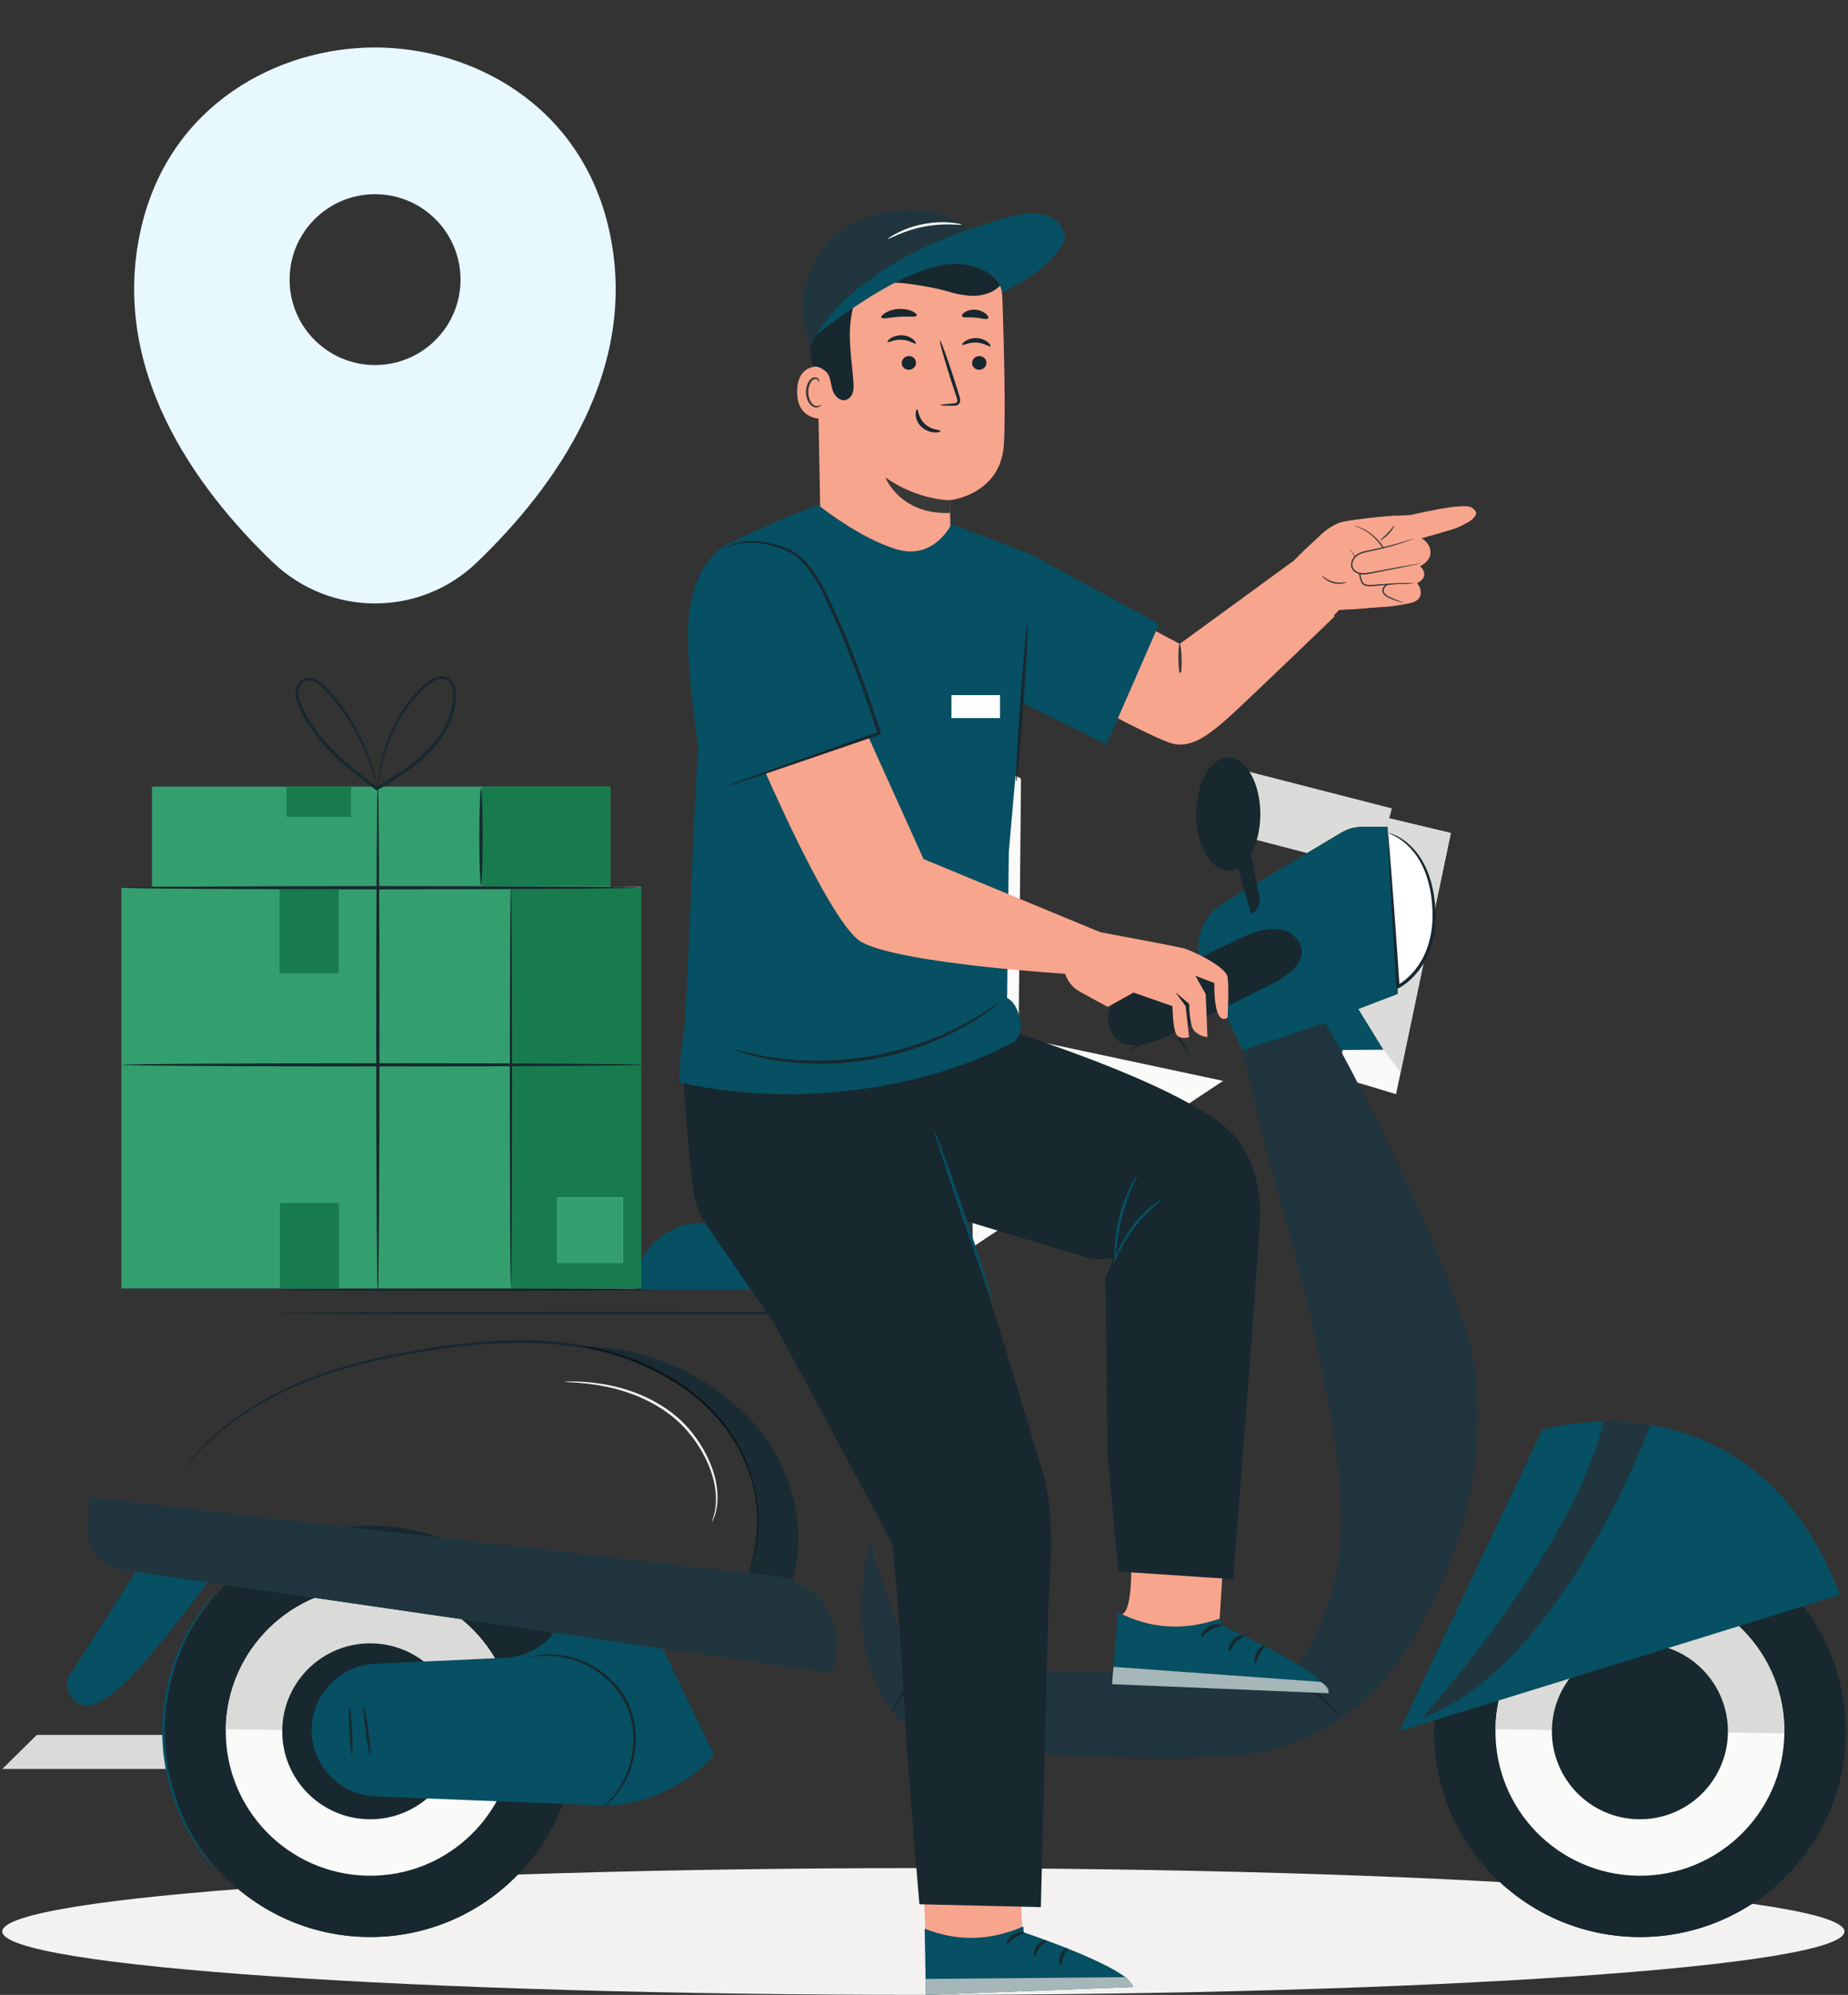 <svg width="139" height="150" viewBox="0 0 139 150" fill="none" xmlns="http://www.w3.org/2000/svg">
<rect x="0" y="0" width="139" height="150" fill="#333333" stroke="none"/>
<path d="M138.732 145.233C138.732 147.866 107.715 150 69.453 150C31.191 150 0.173 147.866 0.173 145.233C0.173 142.6 31.191 140.466 69.453 140.466C107.715 140.466 138.732 142.6 138.732 145.233Z" fill="#F3F2F1"/>
<path d="M25.54 64.239L32.855 64.88L32.81 68.41L26.12 68.194L25.54 64.239Z" fill="#FAFAF9"/>
<path d="M76.796 58.556L76.614 77.994L76.487 91.562L73.168 93.764L72.828 56.136L76.796 58.556Z" fill="#FAFAF9"/>
<path d="M91.996 81.273L76.614 77.994L76.571 82.546L87.159 84.482L91.996 81.273Z" fill="#FAFAF9"/>
<path d="M100.587 80.941L104.492 61.532L109.126 62.638L105.006 82.272L100.587 80.941Z" fill="#FAFAF9"/>
<path d="M54.543 47.92L54.254 47.846L54.329 46.676L54.543 47.92Z" fill="#DBDCD9"/>
<path d="M98.313 64.144L92.399 62.609L91.582 57.422L104.689 60.785C104.576 61.199 104.508 61.461 104.493 61.532C104.492 61.534 104.492 61.536 104.492 61.537L104.364 62.175H102.448C101.905 62.175 101.372 62.322 100.905 62.6L98.313 64.144Z" fill="#DBDCD9"/>
<path d="M105.351 80.63C104.884 80.017 104.448 79.446 104.055 78.932L102.174 75.874L105.147 74.737L104.375 62.175H104.364L104.492 61.537L104.493 61.532L109.126 62.638L109.125 62.639L108.267 66.73L105.351 80.63Z" fill="#DBDCD9"/>
<path d="M46.268 133.013H0.174L2.769 130.451H47.785L46.268 133.013Z" fill="#DADBD8"/>
<path d="M84.983 79.028C84.999 79.05 85.313 78.858 85.809 78.528C86.305 78.2 86.981 77.734 87.722 77.21C87.85 77.119 87.976 77.029 88.097 76.944L87.955 76.912C88.352 77.606 88.711 78.215 88.976 78.647C89.24 79.079 89.412 79.335 89.433 79.323C89.455 79.311 89.323 79.032 89.089 78.583C88.854 78.133 88.516 77.514 88.125 76.816L88.073 76.722L87.984 76.784C87.863 76.87 87.737 76.958 87.608 77.049C86.868 77.573 86.203 78.056 85.728 78.415C85.253 78.773 84.967 79.005 84.983 79.028Z" fill="#17282F"/>
<path d="M107.872 129.957C107.749 138.5 114.577 145.523 123.125 145.647C131.672 145.77 138.701 138.945 138.824 130.404C138.948 121.862 132.118 114.838 123.571 114.715C115.024 114.591 107.995 121.416 107.872 129.957Z" fill="#17282F"/>
<path d="M107.875 129.918L107.872 129.957C107.749 138.5 114.577 145.523 123.125 145.647C131.672 145.77 138.701 138.945 138.824 130.404L138.823 130.364L107.875 129.918Z" fill="#17282F"/>
<path d="M112.483 130.024C112.396 136.021 117.19 140.953 123.191 141.039C129.192 141.126 134.126 136.335 134.213 130.338C134.3 124.341 129.506 119.41 123.505 119.323C117.503 119.236 112.569 124.028 112.483 130.024Z" fill="#FAFAF9"/>
<path d="M123.505 119.323C117.504 119.236 112.569 124.028 112.483 130.024L134.213 130.338C134.3 124.341 129.506 119.409 123.505 119.323Z" fill="#DADBD8"/>
<path d="M116.729 130.086C116.676 133.739 119.597 136.743 123.252 136.795C126.907 136.848 129.914 133.93 129.967 130.277C130.02 126.623 127.099 123.62 123.443 123.567C119.788 123.514 116.782 126.432 116.729 130.086Z" fill="#17282F"/>
<path d="M116.001 107.501C116.001 107.501 131.848 102.711 138.402 119.916L105.241 130.181L116.001 107.501Z" fill="#074F62"/>
<path d="M12.371 129.957C12.248 138.5 19.077 145.523 27.624 145.647C36.172 145.77 43.201 138.945 43.324 130.404C43.447 121.862 36.618 114.838 28.071 114.715C19.524 114.591 12.495 121.416 12.371 129.957Z" fill="#17282F"/>
<path d="M12.374 129.918L12.371 129.957C12.248 138.5 19.077 145.523 27.624 145.647C36.172 145.77 43.201 138.945 43.324 130.404L43.323 130.364L12.374 129.918Z" fill="#17282F"/>
<path d="M16.982 130.024C16.896 136.021 21.69 140.953 27.691 141.039C33.692 141.126 38.627 136.335 38.713 130.338C38.8 124.341 34.005 119.41 28.004 119.323C22.003 119.236 17.069 124.028 16.982 130.024Z" fill="#FAFAF9"/>
<path d="M28.004 119.323C22.003 119.236 17.069 124.028 16.982 130.024L38.713 130.338C38.8 124.341 34.005 119.409 28.004 119.323Z" fill="#DADBD8"/>
<path d="M21.229 130.086C21.177 133.739 24.097 136.743 27.752 136.795C31.408 136.848 34.414 133.93 34.467 130.277C34.519 126.623 31.599 123.62 27.943 123.567C24.288 123.514 21.282 126.432 21.229 130.086Z" fill="#17282F"/>
<path d="M49.863 123.971C49.777 124.015 41.718 122.726 41.718 122.726C40.835 123.876 39.49 124.58 38.041 124.649C34.56 124.816 31.156 124.969 28.208 125.101C25.459 125.223 23.328 127.547 23.444 130.296L23.445 130.3C23.554 132.898 25.64 134.977 28.241 135.079L45.381 135.754C48.199 135.864 51.946 134.152 53.706 131.95L49.863 123.971Z" fill="#074F62"/>
<path d="M11.554 116.078L5.298 125.869C4.498 127.122 5.793 128.699 7.159 128.108C7.821 127.822 8.534 127.373 9.257 126.686C12.118 123.966 17.217 116.802 17.217 116.802L11.554 116.078Z" fill="#074F62"/>
<path d="M56.407 117.841C56.404 117.84 56.417 117.791 56.444 117.698C56.475 117.596 56.517 117.46 56.57 117.287C56.676 116.925 56.805 116.381 56.897 115.672C57.057 114.262 56.984 112.11 55.929 109.763C55.415 108.593 54.654 107.397 53.625 106.3C52.592 105.211 51.314 104.204 49.824 103.402C48.338 102.595 46.661 101.96 44.864 101.557C43.066 101.154 41.154 100.972 39.198 100.972C37.241 100.971 35.332 101.145 33.501 101.389C31.669 101.637 29.91 101.94 28.255 102.317C24.943 103.061 22.061 104.163 19.832 105.432C17.595 106.693 16.009 108.069 15.018 109.103C14.519 109.618 14.161 110.046 13.921 110.338C13.808 110.48 13.719 110.591 13.653 110.675C13.591 110.749 13.558 110.787 13.555 110.785C13.555 110.785 13.978 110.104 14.963 109.05C15.94 107.996 17.522 106.595 19.763 105.311C21.996 104.019 24.891 102.897 28.215 102.14C29.875 101.756 31.639 101.449 33.475 101.198C35.312 100.951 37.229 100.775 39.198 100.775C41.166 100.775 43.092 100.96 44.906 101.369C46.72 101.778 48.412 102.423 49.911 103.243C51.415 104.058 52.704 105.081 53.745 106.188C54.781 107.304 55.546 108.52 56.057 109.707C57.107 112.087 57.158 114.264 56.973 115.681C56.868 116.395 56.727 116.939 56.608 117.299C56.546 117.47 56.499 117.604 56.463 117.705C56.43 117.796 56.41 117.842 56.407 117.841Z" fill="#17282F"/>
<path d="M53.546 114.456C53.525 114.448 53.629 114.218 53.734 113.785C53.85 113.355 53.9 112.699 53.79 111.911C53.682 111.122 53.378 110.207 52.867 109.283C52.617 108.819 52.309 108.356 51.952 107.907C51.6 107.454 51.185 107.024 50.721 106.634C49.788 105.851 48.748 105.299 47.768 104.907C46.781 104.526 45.849 104.297 45.058 104.167C44.267 104.036 43.617 103.98 43.168 103.953C42.719 103.925 42.47 103.915 42.47 103.9C42.47 103.893 42.532 103.886 42.651 103.883C42.77 103.88 42.946 103.869 43.171 103.876C43.623 103.88 44.278 103.914 45.08 104.03C45.881 104.144 46.828 104.36 47.834 104.738C48.833 105.127 49.894 105.682 50.848 106.483C51.325 106.883 51.746 107.324 52.103 107.788C52.466 108.247 52.776 108.721 53.027 109.197C53.538 110.143 53.835 111.083 53.928 111.893C54.023 112.701 53.949 113.372 53.807 113.804C53.763 114.028 53.666 114.182 53.628 114.294C53.58 114.404 53.552 114.46 53.546 114.456Z" fill="#F3F2F1"/>
<path d="M59.617 118.838C59.237 118.695 58.833 118.596 58.411 118.546L56.227 118.295C56.291 118.148 56.352 117.997 56.408 117.841C56.413 117.836 56.431 117.79 56.463 117.705C56.499 117.605 56.546 117.47 56.607 117.299C56.727 116.939 56.868 116.395 56.973 115.681C57.158 114.265 57.107 112.087 56.057 109.707C55.545 108.52 54.781 107.304 53.745 106.189C52.703 105.082 51.414 104.058 49.911 103.243C48.412 102.423 46.72 101.778 44.906 101.369C44.736 101.331 44.564 101.294 44.391 101.26C49.113 101.416 53.471 103.512 56.673 106.989C59.511 110.071 60.798 114.902 59.617 118.838Z" fill="#1A2C33"/>
<path d="M56.408 117.84C57.17 115.733 57.195 112.791 56.309 110.511C55.318 107.961 53.576 105.811 51.299 104.293C49.023 102.774 46.597 101.779 43.821 101.25C44.012 101.25 44.202 101.253 44.391 101.259C44.564 101.294 44.736 101.33 44.906 101.369C46.72 101.778 48.412 102.423 49.911 103.243C51.415 104.058 52.704 105.081 53.745 106.188C54.781 107.304 55.546 108.52 56.057 109.707C57.107 112.087 57.158 114.264 56.973 115.681C56.868 116.395 56.727 116.939 56.608 117.299C56.547 117.47 56.499 117.604 56.463 117.705C56.432 117.79 56.413 117.836 56.408 117.84Z" fill="#0C1418"/>
<path d="M70.828 98.735C70.828 98.789 59.667 98.834 45.902 98.834C32.132 98.834 20.973 98.789 20.973 98.735C20.973 98.681 32.132 98.636 45.902 98.636C59.667 98.636 70.828 98.681 70.828 98.735Z" fill="#17282F"/>
<path d="M70.852 96.979C70.852 96.979 71.671 96.002 71.75 94.756C71.828 93.509 71.26 91.951 69.918 91.951H52.769C49.991 91.951 47.738 94.202 47.738 96.979H70.852Z" fill="#074F62"/>
<path d="M93.463 78.992L90.481 72.776C89.666 71.009 90.316 68.912 91.988 67.915L100.905 62.599C101.372 62.322 101.905 62.174 102.448 62.174H104.375L105.147 74.737L102.173 75.874L104.055 78.932L93.463 78.992Z" fill="#074F62"/>
<path d="M104.403 62.631C104.403 62.631 107.454 63.33 107.838 68.03C108.222 72.731 105.146 74.194 105.146 74.194L104.403 62.631Z" fill="white"/>
<path d="M104.403 62.63C104.408 62.637 104.419 62.722 104.433 62.879C104.449 63.061 104.469 63.285 104.492 63.557C104.541 64.173 104.606 65.006 104.686 66.026C104.847 68.107 105.061 70.969 105.269 74.186L105.094 74.083C105.397 73.922 105.711 73.686 105.987 73.419C106.606 72.821 107.06 72.09 107.332 71.323C107.606 70.558 107.739 69.771 107.75 69.019C107.778 67.513 107.492 66.147 106.999 65.125C106.506 64.094 105.813 63.438 105.283 63.091C104.749 62.737 104.396 62.65 104.403 62.63C104.397 62.623 104.499 62.634 104.657 62.688C104.818 62.746 105.057 62.837 105.334 63.01C105.892 63.34 106.628 63.996 107.155 65.047C107.683 66.091 107.993 67.483 107.977 69.024C107.972 69.795 107.841 70.609 107.559 71.406C107.279 72.204 106.807 72.97 106.157 73.597C105.863 73.879 105.548 74.121 105.199 74.305L105.037 74.391L105.024 74.201C104.816 70.927 104.657 68.007 104.55 65.93C104.5 64.923 104.459 64.1 104.429 63.492C104.418 63.231 104.41 63.017 104.402 62.844C104.398 62.698 104.398 62.624 104.403 62.63Z" fill="#17282F"/>
<path d="M93.419 70.495C93.419 70.495 85.293 74.343 84.302 74.975C83.614 75.412 83.023 76.179 83.563 77.529C84.483 79.829 88.282 77.665 88.282 77.665L95.844 73.887C95.844 73.887 98.752 72.515 97.679 70.799C96.477 68.878 93.419 70.495 93.419 70.495Z" fill="#17282F"/>
<path d="M94.798 61.212C94.798 63.556 93.719 65.456 92.389 65.456C91.059 65.456 89.981 63.556 89.981 61.212C89.981 58.869 91.059 56.968 92.389 56.968C93.719 56.968 94.798 58.869 94.798 61.212Z" fill="#17282F"/>
<path d="M92.785 64.13L94.108 68.711C94.698 68.412 94.822 67.824 94.723 67.359C94.392 65.79 94.204 64.672 93.839 63.298C93.795 63.158 92.785 64.13 92.785 64.13Z" fill="#17282F"/>
<path d="M69.068 125.67C69.067 125.67 69.067 125.67 69.067 125.67C69.067 125.67 69.067 125.67 69.068 125.67ZM69.067 125.67C69.064 125.666 68.455 125.047 66.588 119.574C66.591 119.583 66.594 119.591 66.597 119.6C68.457 125.047 69.064 125.666 69.067 125.67ZM66.211 118.454C66.124 118.193 66.035 117.923 65.943 117.642C65.726 116.976 65.589 116.297 65.52 115.614C65.566 116.008 65.671 116.674 65.849 117.319C65.95 117.687 66.089 118.07 66.206 118.44C66.208 118.444 66.209 118.449 66.211 118.454Z" fill="#A7A9A8"/>
<path d="M87.458 132.214C82.871 132.214 77.407 131.899 72.548 131.526C66.694 131.076 63.285 124.678 65.518 115.592C65.518 115.599 65.519 115.607 65.52 115.614C65.589 116.297 65.726 116.976 65.943 117.642C66.035 117.923 66.124 118.193 66.21 118.454C66.332 118.836 66.461 119.209 66.588 119.575C68.454 125.047 69.064 125.666 69.067 125.67C69.067 125.67 69.067 125.67 69.068 125.67H83.724L83.644 126.636L98.827 127.271C98.888 127.331 98.949 127.391 99.011 127.452C99.954 128.374 100.751 129.096 100.826 129.096C100.828 129.096 100.829 129.095 100.83 129.094C100.868 129.055 100.116 128.257 99.15 127.311C99.14 127.302 99.13 127.292 99.12 127.283L99.931 127.317C100 126.979 99.707 126.713 99.504 126.573C99.098 126.153 98.438 125.677 97.669 125.197C98.537 123.915 100.781 120.116 100.9 114.967C100.905 114.792 100.907 114.614 100.907 114.432C100.905 107.98 98.337 97.452 96.407 90.657C95.699 88.162 95.093 85.827 94.618 83.912C94.577 83.747 94.537 83.585 94.498 83.427C94.158 82.041 93.893 80.906 93.717 80.131C93.551 79.402 93.463 78.992 93.463 78.992L100.812 78.95C102.844 82.706 107.179 91.084 109.97 99.093C113.717 109.85 107.601 121.019 106.929 122.075C106.256 123.132 103.435 129.537 95.747 131.554C93.925 132.032 90.945 132.214 87.458 132.214Z" fill="#20353D"/>
<path d="M93.463 78.992L99.69 76.918C99.69 76.918 100.116 77.662 100.813 78.95L93.463 78.992Z" fill="#20353D"/>
<path d="M6.624 114.762L6.823 112.607L58.411 118.546C61.322 118.888 63.346 121.607 62.835 124.492L62.603 125.798L9.211 118.045C7.612 117.812 6.475 116.37 6.624 114.762Z" fill="#074F62"/>
<path d="M62.603 125.798L44.658 123.192L41.69 122.762L34.691 121.745L23.685 120.146L15.628 118.977L10.205 118.189L9.212 118.045C7.706 117.826 6.61 116.535 6.611 115.043C6.611 114.95 6.615 114.856 6.624 114.762L6.823 112.607L58.411 118.546C61.018 118.852 62.913 121.065 62.914 123.595C62.914 123.891 62.888 124.19 62.835 124.492L62.603 125.798Z" fill="#20353D"/>
<path d="M124.115 107.143C123.761 107.084 123.411 107.038 123.069 107.001C123.465 107.038 123.833 107.085 124.115 107.143ZM120.627 106.89C120.627 106.89 120.627 106.889 120.627 106.888C120.662 106.888 120.699 106.888 120.737 106.888C120.782 106.888 120.83 106.888 120.879 106.888C120.794 106.889 120.71 106.889 120.627 106.89Z" fill="#8F9192"/>
<path d="M106.956 129.175C107.265 128.821 107.58 128.455 107.901 128.074C109.331 126.406 112.115 123.022 114.755 119.035C117.878 114.448 120.369 109.969 120.579 107.555C120.599 107.329 120.614 107.107 120.627 106.89C120.71 106.889 120.794 106.889 120.879 106.888C121.447 106.894 122.311 106.93 123.069 107.001C123.411 107.038 123.761 107.084 124.115 107.143C124.125 107.144 124.134 107.146 124.144 107.149C124.144 107.149 117.44 125.36 106.956 129.175Z" fill="#20353D"/>
<path d="M106.929 129.185C106.929 129.185 107.291 128.786 107.901 128.075C107.58 128.455 107.265 128.822 106.955 129.175C106.946 129.178 106.938 129.181 106.929 129.185ZM114.755 119.035C117.287 115.211 119.685 110.834 120.627 106.888C120.627 106.889 120.627 106.89 120.627 106.891C120.614 107.108 120.599 107.329 120.579 107.555C120.369 109.969 117.878 114.448 114.755 119.035Z" fill="#20353D"/>
<path d="M100.83 129.094C100.792 129.133 99.978 128.398 99.011 127.452C98.045 126.507 97.292 125.709 97.331 125.67C97.369 125.631 98.183 126.366 99.15 127.311C100.116 128.257 100.868 129.055 100.83 129.094Z" fill="#17282F"/>
<path d="M67.127 128.709C67.081 128.689 67.392 127.928 67.96 127.094C68.526 126.258 69.118 125.688 69.155 125.723C69.197 125.762 68.68 126.383 68.124 127.205C67.565 128.025 67.179 128.735 67.127 128.709Z" fill="#17282F"/>
<path d="M45.307 135.916C45.261 135.878 46.122 135.33 46.856 133.95C47.223 133.269 47.524 132.379 47.615 131.361C47.71 130.346 47.562 129.198 47.065 128.131C46.548 127.073 45.747 126.235 44.899 125.67C44.049 125.1 43.167 124.774 42.407 124.63C40.871 124.332 39.904 124.656 39.903 124.596C39.902 124.589 39.96 124.571 40.072 124.545C40.186 124.523 40.35 124.468 40.57 124.448C41.005 124.38 41.652 124.36 42.433 124.493C43.213 124.623 44.121 124.942 45 125.519C45.876 126.091 46.708 126.95 47.242 128.046C47.758 129.15 47.903 130.336 47.796 131.377C47.693 132.423 47.369 133.329 46.979 134.016C46.591 134.706 46.168 135.196 45.842 135.491C45.688 135.649 45.541 135.743 45.454 135.817C45.361 135.888 45.311 135.922 45.307 135.916Z" fill="#17282F"/>
<path d="M26.47 131.964C26.415 131.967 26.332 131.153 26.285 130.147C26.237 129.139 26.242 128.321 26.296 128.318C26.35 128.316 26.433 129.13 26.481 130.137C26.529 131.143 26.524 131.962 26.47 131.964Z" fill="#17282F"/>
<path d="M27.838 131.967C27.784 131.974 27.636 131.162 27.507 130.153C27.378 129.145 27.317 128.321 27.371 128.315C27.425 128.308 27.574 129.12 27.703 130.128C27.831 131.137 27.892 131.96 27.838 131.967Z" fill="#17282F"/>
<path d="M49.113 96.979C49.113 97.033 42.841 97.078 35.105 97.078C27.367 97.078 21.096 97.033 21.096 96.979C21.096 96.925 27.367 96.88 35.105 96.88C42.841 96.88 49.113 96.925 49.113 96.979Z" fill="#17282F"/>
<path d="M16.274 140.682C16.268 140.687 16.212 140.629 16.107 140.515C16.006 140.399 15.845 140.237 15.665 140.006C15.291 139.554 14.79 138.866 14.269 137.954C13.222 136.149 12.185 133.329 12.198 130.102C12.211 126.873 13.272 124.061 14.334 122.265C14.863 121.358 15.37 120.673 15.747 120.226C15.929 119.996 16.092 119.835 16.194 119.72C16.299 119.607 16.356 119.549 16.361 119.554C16.366 119.559 16.319 119.625 16.224 119.746C16.131 119.869 15.979 120.038 15.808 120.273C15.45 120.734 14.964 121.426 14.455 122.334C13.434 124.133 12.409 126.916 12.395 130.102C12.382 133.288 13.384 136.079 14.39 137.887C14.892 138.799 15.372 139.495 15.726 139.958C15.896 140.196 16.046 140.365 16.138 140.49C16.232 140.611 16.279 140.678 16.274 140.682Z" fill="#074F62"/>
<path d="M69.157 134.524C69.157 134.524 69.59 144.639 69.6 145.127L71.749 146.752L76.904 145.47L76.456 134.293L69.157 134.524Z" fill="#F8A58D"/>
<path d="M83.342 45.538L88.734 48.418L97.755 41.835L100.379 46.356C100.379 46.356 94.889 51.65 92.942 53.458C90.993 55.267 89.712 56.216 88.29 55.937C86.869 55.657 78.933 51.256 78.933 51.256C78.933 51.256 81.243 45.642 83.342 45.538Z" fill="#F8A58D"/>
<path d="M88.772 50.425C88.789 50.425 88.806 50.456 88.821 50.515L88.833 50.563L88.834 50.57L88.835 50.573L88.835 50.575C88.781 50.578 88.957 50.569 88.713 50.576V50.578V50.578L88.713 50.578L88.71 50.563L88.705 50.533C88.697 50.484 88.691 50.437 88.685 50.392C88.659 50.184 88.64 49.895 88.634 49.577C88.623 48.938 88.666 48.421 88.733 48.419C88.802 48.417 88.87 48.934 88.88 49.572C88.886 49.891 88.877 50.18 88.859 50.389C88.853 50.434 88.848 50.482 88.843 50.531L88.838 50.562L88.835 50.576V50.576V50.577C88.592 50.584 88.768 50.575 88.713 50.578L88.714 50.576L88.714 50.572L88.715 50.565L88.725 50.517C88.739 50.458 88.755 50.425 88.772 50.425Z" fill="#393939"/>
<path d="M98.88 47.603C99.058 47.658 100.737 45.848 100.737 45.848C100.737 45.848 103.884 45.789 104.637 45.36C105.389 44.931 106.511 43.392 106.511 43.392L104.991 38.768C104.991 38.768 101.805 39.006 100.804 39.287C99.802 39.568 97.4 42.077 97.4 42.077L96.373 43.682C96.373 43.682 96.066 46.736 98.88 47.603Z" fill="#F8A58D"/>
<path d="M104.195 45.63C104.195 45.63 104.604 45.612 105.345 45.485C106.103 45.355 106.885 45.29 106.861 44.517C106.847 44.062 106.573 43.858 106.573 43.858C106.573 43.858 107.13 43.623 107.127 43.203C107.123 42.782 106.801 42.581 106.801 42.581C106.801 42.581 107.57 42.223 107.595 41.599C107.625 40.817 106.923 40.48 106.923 40.48C106.923 40.48 109.295 39.805 109.478 39.729C110.151 39.453 111.434 38.846 110.902 38.341C110.707 38.156 110.63 37.952 109.278 38.118C108.049 38.268 106.114 38.723 106.114 38.723C106.114 38.723 104.455 38.8 103.586 38.891C102.717 38.981 100.803 39.287 100.372 39.486C99.256 40.001 98.282 41.47 98.282 41.47L100.737 45.848C100.737 45.848 103.798 45.658 104.195 45.63Z" fill="#F8A58D"/>
<path d="M106.386 43.861C106.386 43.846 106.132 43.834 105.72 43.826C105.505 43.823 105.262 43.819 104.998 43.816C104.863 43.816 104.717 43.813 104.565 43.837C104.414 43.861 104.25 43.921 104.13 44.045C104.009 44.162 103.938 44.348 103.987 44.512C104.033 44.677 104.16 44.785 104.276 44.86C104.395 44.936 104.519 44.986 104.631 45.03C104.744 45.075 104.85 45.115 104.947 45.149C105.142 45.217 105.302 45.265 105.413 45.295C105.524 45.325 105.587 45.336 105.59 45.329C105.594 45.314 105.354 45.233 104.973 45.08C104.787 44.998 104.549 44.918 104.329 44.779C104.222 44.708 104.119 44.611 104.087 44.485C104.05 44.36 104.103 44.22 104.205 44.119C104.305 44.015 104.443 43.963 104.582 43.939C104.722 43.915 104.863 43.915 104.999 43.913C105.262 43.908 105.505 43.904 105.72 43.9C106.132 43.889 106.386 43.875 106.386 43.861Z" fill="#393939"/>
<path d="M103.803 40.633C103.816 40.656 104.133 40.483 104.438 40.164C104.745 39.847 104.905 39.523 104.881 39.511C104.855 39.495 104.659 39.785 104.363 40.092C104.068 40.4 103.786 40.607 103.803 40.633Z" fill="#393939"/>
<path d="M101.826 39.538C102.452 39.669 103.016 40.026 103.467 40.479C103.918 40.932 104.263 41.481 104.558 42.048C104.793 42.502 104.995 43.064 104.736 43.505C104.469 43.959 103.804 44.043 103.332 43.808C102.861 43.572 102.551 43.106 102.308 42.639C102.065 42.171 101.863 41.673 101.514 41.278" fill="#F8A58D"/>
<path d="M101.514 41.278C101.507 41.284 101.601 41.39 101.736 41.606C101.873 41.821 102.03 42.153 102.229 42.565C102.33 42.771 102.448 42.995 102.607 43.217C102.766 43.436 102.969 43.659 103.241 43.814C103.512 43.971 103.859 44.032 104.194 43.95C104.361 43.91 104.523 43.824 104.653 43.698C104.779 43.569 104.867 43.398 104.894 43.216C104.952 42.847 104.825 42.503 104.691 42.203C104.546 41.903 104.389 41.627 104.226 41.37C103.9 40.856 103.528 40.441 103.164 40.157C102.801 39.871 102.458 39.711 102.214 39.63C102.092 39.588 101.994 39.565 101.928 39.552C101.862 39.54 101.827 39.535 101.826 39.539C101.824 39.548 101.963 39.575 102.2 39.668C102.436 39.76 102.767 39.927 103.117 40.215C103.468 40.501 103.827 40.912 104.144 41.422C104.302 41.676 104.457 41.953 104.597 42.246C104.728 42.538 104.843 42.869 104.79 43.199C104.766 43.362 104.687 43.511 104.578 43.625C104.464 43.735 104.321 43.813 104.168 43.849C103.863 43.926 103.54 43.873 103.289 43.729C103.032 43.587 102.835 43.376 102.678 43.165C102.52 42.952 102.4 42.734 102.295 42.532C102.089 42.126 101.919 41.794 101.77 41.583C101.697 41.478 101.633 41.401 101.588 41.35C101.542 41.3 101.516 41.276 101.514 41.278Z" fill="#393939"/>
<path d="M106.318 43.86C105.358 43.848 104.366 43.929 103.41 44.013C103.132 44.037 102.838 44.062 102.586 43.941C102.385 43.844 102.311 43.332 102.258 43.115L105.816 42.561" fill="#F8A58D"/>
<path d="M105.816 42.561C105.814 42.554 105.717 42.563 105.539 42.585C105.344 42.611 105.091 42.645 104.785 42.686C104.145 42.776 103.255 42.909 102.25 43.064L102.194 43.072L102.207 43.127C102.244 43.289 102.276 43.468 102.335 43.645C102.359 43.715 102.386 43.784 102.426 43.849L102.5 43.943L102.605 44.006C102.742 44.063 102.887 44.081 103.025 44.084C103.302 44.083 103.556 44.045 103.803 44.027C104.295 43.983 104.738 43.947 105.111 43.924C105.483 43.9 105.785 43.888 105.994 43.88C106.202 43.872 106.318 43.868 106.318 43.86C106.318 43.854 106.203 43.844 105.993 43.839C105.784 43.834 105.481 43.835 105.107 43.85C104.733 43.864 104.288 43.892 103.795 43.931C103.549 43.946 103.288 43.982 103.027 43.98C102.897 43.978 102.765 43.96 102.645 43.91C102.534 43.873 102.481 43.739 102.435 43.612C102.378 43.444 102.348 43.271 102.309 43.103L102.266 43.166C103.27 43.008 104.159 42.864 104.795 42.755C105.1 42.701 105.351 42.657 105.545 42.622C105.721 42.589 105.817 42.567 105.816 42.561Z" fill="#393939"/>
<path d="M106.851 42.362C105.616 42.599 104.381 42.835 103.147 43.072C102.885 43.122 102.616 43.172 102.352 43.134C102.088 43.095 101.825 42.95 101.716 42.706C101.566 42.371 101.762 41.963 102.062 41.749C102.362 41.536 102.738 41.468 103.099 41.397C104.221 41.176 105.326 40.868 106.401 40.476" fill="#F8A58D"/>
<path d="M106.4 40.476C106.399 40.472 106.362 40.482 106.292 40.504C106.211 40.529 106.109 40.561 105.986 40.601C105.721 40.684 105.337 40.805 104.857 40.936C104.378 41.067 103.803 41.209 103.158 41.335C102.84 41.401 102.485 41.449 102.157 41.629C101.994 41.716 101.844 41.85 101.745 42.017C101.644 42.181 101.584 42.387 101.624 42.592C101.664 42.798 101.81 42.966 101.98 43.06C102.15 43.158 102.346 43.198 102.53 43.198C102.902 43.195 103.236 43.097 103.559 43.042C104.202 42.914 104.782 42.8 105.275 42.702C105.752 42.604 106.142 42.523 106.43 42.464C106.557 42.435 106.66 42.412 106.743 42.394C106.814 42.377 106.851 42.366 106.851 42.362C106.85 42.358 106.812 42.363 106.739 42.373C106.655 42.386 106.55 42.403 106.422 42.424C106.133 42.475 105.74 42.544 105.261 42.629C104.767 42.72 104.185 42.828 103.541 42.947C103.217 42.999 102.877 43.095 102.531 43.095C102.358 43.094 102.184 43.057 102.033 42.969C101.882 42.884 101.76 42.742 101.728 42.571C101.693 42.4 101.744 42.22 101.834 42.071C101.925 41.92 102.055 41.801 102.207 41.718C102.511 41.549 102.857 41.498 103.177 41.431C103.824 41.298 104.4 41.149 104.878 41.008C105.356 40.867 105.738 40.735 106 40.639C106.13 40.591 106.231 40.552 106.299 40.524C106.367 40.496 106.402 40.479 106.4 40.476Z" fill="#393939"/>
<path d="M99.427 43.277C99.418 43.284 99.48 43.384 99.622 43.509C99.764 43.633 99.993 43.773 100.273 43.848C100.554 43.922 100.822 43.915 101.007 43.877C101.192 43.84 101.296 43.784 101.292 43.773C101.286 43.74 100.838 43.895 100.3 43.746C99.76 43.608 99.448 43.252 99.427 43.277Z" fill="#393939"/>
<path d="M79.393 69.466C79.393 69.466 88.36 71.127 89.008 71.299C89.656 71.471 92.202 72.679 92.331 73.456C92.461 74.232 92.331 76.519 92.331 76.519C92.331 76.519 91.871 76.894 91.584 76.145C91.296 75.397 91.339 73.917 91.339 73.917L89.914 73.37L90.691 74.75L90.82 77.985C90.82 77.985 89.826 77.894 89.632 77.12C89.439 76.346 89.443 75.483 89.443 75.483L88.403 74.603L89.18 75.656L89.443 77.985C89.443 77.985 88.684 78.23 88.446 77.713C88.207 77.196 88.188 75.656 88.188 75.656L85.258 74.633L83.317 75.713L81.209 74.559C80.611 74.231 80.191 73.655 80.064 72.986L79.393 69.466Z" fill="#F8A58D"/>
<path d="M61.441 24.806L61.735 40.485C61.783 43.045 63.804 45.131 66.362 45.264C69.179 45.41 71.534 43.145 71.494 40.326C71.473 38.834 71.448 37.612 71.448 37.612C71.448 37.612 75.263 37.22 75.505 33.441C75.646 31.259 75.525 26.284 75.399 22.47C75.313 19.892 73.265 17.81 70.688 17.677L68.402 17.559C64.454 17.585 61.305 20.863 61.441 24.806Z" fill="#F8A58D"/>
<path d="M71.448 37.612C71.448 37.612 69.056 37.629 66.597 35.902C66.597 35.902 67.673 38.716 71.466 38.571L71.448 37.612Z" fill="#393939"/>
<path d="M74.501 26.044C74.431 26.111 74.037 25.787 73.456 25.759C72.875 25.722 72.433 25.999 72.374 25.924C72.344 25.891 72.419 25.767 72.612 25.642C72.802 25.517 73.121 25.402 73.483 25.422C73.845 25.443 74.143 25.592 74.311 25.738C74.482 25.884 74.537 26.014 74.501 26.044Z" fill="#17282F"/>
<path d="M68.901 27.288C68.896 27.573 68.651 27.805 68.352 27.806C68.054 27.806 67.815 27.576 67.82 27.29C67.825 27.004 68.071 26.772 68.369 26.772C68.667 26.771 68.906 27.002 68.901 27.288Z" fill="#17282F"/>
<path d="M74.196 27.288C74.191 27.573 73.946 27.805 73.647 27.806C73.349 27.806 73.111 27.576 73.115 27.29C73.12 27.004 73.366 26.772 73.664 26.772C73.962 26.771 74.201 27.002 74.196 27.288Z" fill="#17282F"/>
<path d="M68.882 25.833C68.811 25.9 68.417 25.576 67.836 25.548C67.256 25.511 66.814 25.787 66.754 25.713C66.725 25.68 66.799 25.556 66.993 25.431C67.182 25.305 67.501 25.191 67.863 25.211C68.225 25.232 68.523 25.381 68.691 25.526C68.862 25.672 68.916 25.803 68.882 25.833Z" fill="#17282F"/>
<path d="M70.716 30.459C70.715 30.426 71.08 30.382 71.669 30.338C71.819 30.33 71.961 30.308 71.991 30.208C72.032 30.102 71.978 29.939 71.915 29.763C71.794 29.397 71.667 29.013 71.534 28.61C71.008 26.97 70.635 25.625 70.701 25.604C70.767 25.584 71.248 26.896 71.774 28.536C71.9 28.941 72.022 29.326 72.136 29.695C72.183 29.866 72.27 30.063 72.183 30.281C72.137 30.39 72.024 30.465 71.927 30.485C71.831 30.51 71.748 30.507 71.674 30.507C71.083 30.509 70.717 30.493 70.716 30.459Z" fill="#17282F"/>
<path d="M68.984 30.773C69.079 30.772 69.048 31.403 69.565 31.878C70.081 32.355 70.757 32.319 70.757 32.408C70.764 32.448 70.601 32.523 70.317 32.516C70.038 32.511 69.636 32.4 69.32 32.109C69.004 31.818 68.881 31.444 68.873 31.185C68.863 30.92 68.941 30.767 68.984 30.773Z" fill="#17282F"/>
<path d="M68.954 23.724C68.889 23.879 68.312 23.774 67.626 23.821C66.939 23.854 66.378 24.025 66.295 23.878C66.258 23.809 66.362 23.665 66.592 23.524C66.82 23.383 67.18 23.255 67.592 23.231C68.003 23.208 68.375 23.292 68.618 23.406C68.864 23.52 68.983 23.65 68.954 23.724Z" fill="#17282F"/>
<path d="M74.323 23.942C74.214 24.069 73.821 23.911 73.34 23.88C72.859 23.831 72.446 23.923 72.359 23.779C72.321 23.71 72.392 23.581 72.577 23.466C72.759 23.351 73.058 23.264 73.388 23.291C73.719 23.319 73.999 23.453 74.16 23.597C74.323 23.741 74.372 23.88 74.323 23.942Z" fill="#17282F"/>
<path d="M62.57 27.71C62.506 27.679 60.01 26.807 59.959 29.397C59.907 31.986 62.519 31.503 62.525 31.429C62.531 31.355 62.57 27.71 62.57 27.71Z" fill="#F8A58D"/>
<path d="M61.753 30.433C61.742 30.424 61.707 30.463 61.63 30.496C61.555 30.529 61.427 30.55 61.292 30.497C61.021 30.391 60.799 29.953 60.796 29.485C60.794 29.249 60.847 29.026 60.935 28.842C61.017 28.654 61.142 28.524 61.281 28.503C61.419 28.473 61.515 28.558 61.545 28.631C61.578 28.705 61.561 28.756 61.574 28.76C61.581 28.767 61.631 28.718 61.612 28.611C61.602 28.559 61.574 28.497 61.513 28.447C61.452 28.395 61.361 28.367 61.265 28.376C61.065 28.386 60.882 28.566 60.786 28.768C60.679 28.971 60.612 29.222 60.615 29.487C60.621 30.009 60.879 30.502 61.251 30.618C61.432 30.669 61.585 30.617 61.665 30.557C61.747 30.495 61.762 30.437 61.753 30.433Z" fill="#393939"/>
<path d="M61.135 27.549C61.535 27.473 62.198 27.872 62.347 28.25C62.497 28.628 62.512 29.049 62.66 29.426C62.809 29.805 63.171 30.158 63.571 30.085C63.846 30.035 64.054 29.79 64.14 29.523C64.226 29.256 64.212 28.969 64.191 28.69C64.101 27.475 63.909 26.265 63.923 25.046C63.938 23.828 64.177 22.574 64.869 21.571C65.561 20.568 66.774 19.867 67.983 20.027C68.783 20.134 69.499 20.591 70.292 20.744C71.232 20.925 72.251 20.643 72.963 20.003C73.055 19.922 73.472 19.677 73.472 19.677C73.475 19.614 73.444 19.071 73.241 18.863C71.732 17.317 68.898 16.761 66.778 17.178C64.658 17.597 62.62 18.972 61.618 20.886C60.616 22.799 60.742 25.539 61.135 27.549Z" fill="#17282F"/>
<path d="M72.284 19.261C70.851 19.315 68.118 19.843 66.985 20.722C66.85 20.826 66.706 20.999 66.795 21.143C66.863 21.252 67.016 21.255 67.145 21.252C68.002 21.23 70.211 21.607 71.035 21.845C71.858 22.082 72.708 22.308 73.561 22.225C74.414 22.142 75.282 21.689 75.626 20.904L75.99 21.04C75.219 19.831 73.717 19.208 72.284 19.261Z" fill="#17282F"/>
<path d="M75.253 21.001C75.253 21.001 74.153 19.869 72.437 19.714C69.162 19.419 63.784 20.399 60.936 26.025C60.936 26.025 60.355 24.177 60.361 23.024C60.364 22.255 60.848 17.671 65.576 16.252C65.576 16.252 72.702 13.573 75.253 21.001Z" fill="#074F62"/>
<path d="M64.817 21.648C64.834 21.622 64.852 21.596 64.869 21.571C64.883 21.551 64.896 21.532 64.911 21.512C65.979 20.821 67.103 20.361 68.199 20.074C67.084 20.407 65.919 20.914 64.817 21.648Z" fill="#BA7562"/>
<path d="M60.936 26.025C60.936 26.025 60.923 25.985 60.902 25.913C60.923 25.985 60.936 26.025 60.936 26.025C61.992 23.939 63.395 22.492 64.91 21.512C64.896 21.532 64.883 21.551 64.869 21.571C64.851 21.596 64.834 21.621 64.817 21.647C63.316 22.645 61.93 24.062 60.936 26.025Z" fill="#0F191D"/>
<path d="M60.935 26.025C60.935 26.025 60.923 25.985 60.902 25.913C60.778 25.498 60.36 24.021 60.361 23.038C60.361 23.033 60.361 23.029 60.361 23.024C60.364 22.255 60.847 17.671 65.576 16.252C65.576 16.252 66.827 15.781 68.468 15.781C70.744 15.781 73.77 16.685 75.253 21.001C75.253 21.001 74.128 19.651 72.099 19.552C71.96 19.545 71.816 19.542 71.667 19.542C70.683 19.542 69.473 19.694 68.199 20.074C67.102 20.361 65.978 20.821 64.91 21.512C63.395 22.492 61.992 23.939 60.935 26.025Z" fill="#20353D"/>
<path d="M61.381 25.223C62.808 22.852 64.933 21.227 67.225 19.812C69.517 18.397 73.301 17.004 75.909 16.326C76.691 16.122 77.507 15.945 78.303 16.086C79.099 16.228 79.877 16.762 80.071 17.547C80.314 18.529 78.564 20.034 77.743 20.625C76.922 21.216 75.377 22.014 75.377 22.014C75.377 22.014 75.279 20.255 72.366 19.873C68.395 19.352 61.26 25.324 61.381 25.223Z" fill="#074F62"/>
<path d="M66.783 17.966C66.811 18.024 67.925 17.337 69.481 17.044C71.033 16.734 72.323 16.953 72.328 16.889C72.332 16.866 72.017 16.781 71.492 16.735C70.969 16.688 70.235 16.698 69.443 16.851C68.652 17.006 67.968 17.271 67.5 17.51C67.031 17.749 66.771 17.946 66.783 17.966Z" fill="white"/>
<path d="M76.968 144.854L76.999 145.298C76.999 145.298 85.045 147.979 85.225 149.403L69.645 150L69.55 145.021C71.93 145.961 74.361 145.984 76.968 144.854Z" fill="#074F62"/>
<path d="M79.385 149.626L85.225 149.403C85.2 149.207 85.027 148.988 84.746 148.755C84.953 148.868 85.258 149.089 85.225 149.403L79.385 149.626Z" fill="white"/>
<path d="M69.645 150L69.622 148.803L84.562 148.669C84.562 148.669 84.642 148.698 84.746 148.755C85.027 148.988 85.2 149.207 85.225 149.403L79.385 149.626L73.349 149.858L69.645 150Z" fill="#A6B7B9"/>
<path d="M77.057 145.338C77.059 145.411 76.68 145.458 76.32 145.707C75.954 145.947 75.781 146.27 75.709 146.244C75.638 146.232 75.724 145.792 76.166 145.498C76.604 145.2 77.069 145.27 77.057 145.338Z" fill="#17282F"/>
<path d="M78.731 145.923C78.753 145.993 78.431 146.129 78.191 146.448C77.942 146.759 77.897 147.095 77.822 147.095C77.751 147.109 77.672 146.684 77.977 146.294C78.279 145.901 78.725 145.853 78.731 145.923Z" fill="#17282F"/>
<path d="M79.774 147.762C79.706 147.781 79.578 147.421 79.749 147.014C79.916 146.606 80.265 146.434 80.301 146.494C80.348 146.552 80.13 146.775 79.995 147.112C79.852 147.444 79.849 147.753 79.774 147.762Z" fill="#17282F"/>
<path d="M78.22 110.045L75.579 101.25L72.061 90.052L72.254 84.288L66.37 80.236C62.524 80.303 51.315 79.64 51.315 79.64C51.315 79.64 51.602 85.484 52.18 89.695C52.295 90.529 52.606 91.323 53.083 92.018L58.244 99.543L67.123 116.078C67.123 116.078 67.714 121.987 67.96 127.094C68.237 132.817 69.157 143.186 69.157 143.186L78.29 143.402L78.861 120.48C79.096 117.034 79.35 113.309 78.22 110.045Z" fill="#17282F"/>
<path d="M83.874 109.767C84.926 110.621 85.868 122.191 84.132 121.348L86.192 123.293L91.7 122.342L92.461 110.186L83.874 109.767Z" fill="#F8A58D"/>
<path d="M68.306 75.183C68.306 75.183 91.124 81.388 93.489 86.295C93.489 86.295 94.905 88.334 94.767 91.629C94.629 94.925 92.748 118.739 92.748 118.739L84.131 118.169L83.303 109.389L83.157 96.097L83.759 94.582C83.759 94.582 82.741 94.847 81.76 94.559C80.779 94.271 65.91 89.773 65.91 89.773L60.106 80.636L68.306 75.183Z" fill="#17282F"/>
<path d="M91.834 121.681L91.819 122.165C91.819 122.165 99.901 125.758 99.931 127.317L83.644 126.636L84.093 121.229C86.467 122.451 88.996 122.683 91.834 121.681Z" fill="#074F62"/>
<path d="M83.724 125.67L83.752 125.336L83.724 125.67Z" fill="white"/>
<path d="M99.931 127.317L99.12 127.283L99.931 127.317C99.927 127.103 99.771 126.85 99.504 126.573C99.707 126.713 100 126.979 99.931 127.317ZM98.827 127.271L83.644 126.636L83.725 125.67L83.644 126.636L98.827 127.271Z" fill="#9FABAD"/>
<path d="M99.931 127.317L99.12 127.283L98.827 127.271L83.644 126.636L83.725 125.67L83.752 125.336L99.323 126.465C99.323 126.465 99.402 126.503 99.504 126.573C99.771 126.85 99.927 127.103 99.931 127.317Z" fill="#A6B7B9"/>
<path d="M91.874 122.212C91.868 122.292 91.469 122.311 91.066 122.551C90.658 122.779 90.442 123.115 90.37 123.081C90.297 123.062 90.436 122.592 90.928 122.311C91.417 122.026 91.894 122.141 91.874 122.212Z" fill="#17282F"/>
<path d="M93.552 122.99C93.567 123.068 93.217 123.189 92.933 123.513C92.639 123.83 92.556 124.19 92.477 124.183C92.402 124.193 92.366 123.725 92.727 123.328C93.085 122.928 93.554 122.914 93.552 122.99Z" fill="#17282F"/>
<path d="M94.437 125.074C94.364 125.088 94.27 124.687 94.492 124.26C94.712 123.831 95.094 123.675 95.125 123.743C95.167 123.81 94.916 124.034 94.739 124.387C94.553 124.735 94.516 125.069 94.437 125.074Z" fill="#17282F"/>
<path d="M87.401 90.167C87.388 90.148 87.088 90.317 86.654 90.664C86.219 91.01 85.661 91.545 85.147 92.223C84.635 92.902 84.272 93.585 84.057 94.097C83.843 94.609 83.761 94.944 83.783 94.951C83.844 94.977 84.29 93.674 85.306 92.343C86.309 91.004 87.443 90.218 87.401 90.167Z" fill="#074F62"/>
<path d="M85.552 88.361C85.531 88.349 85.313 88.665 85.033 89.217C84.753 89.769 84.426 90.566 84.19 91.484C83.954 92.402 83.858 93.258 83.837 93.876C83.816 94.496 83.855 94.877 83.879 94.877C83.91 94.876 83.921 94.495 83.978 93.886C84.034 93.276 84.152 92.437 84.383 91.533C84.616 90.63 84.916 89.838 85.161 89.277C85.405 88.715 85.579 88.376 85.552 88.361Z" fill="#074F62"/>
<path d="M70.268 84.984C70.332 84.963 71.363 87.799 72.569 91.321C73.777 94.843 74.703 97.715 74.638 97.737C74.574 97.759 73.544 94.923 72.337 91.4C71.129 87.879 70.204 85.007 70.268 84.984Z" fill="#074F62"/>
<path d="M73.747 43.137L77.469 41.645L87.184 46.913L83.221 55.985L74.672 51.743L73.747 43.137Z" fill="#074F62"/>
<path d="M77.469 41.645L71.566 39.412C71.566 39.412 70.275 42.141 67.45 41.304C64.625 40.467 61.509 37.948 61.509 37.948C61.509 37.948 56.137 40.076 54.502 41.049C52.867 42.022 51.978 67.172 51.978 67.172L51.534 76.904C51.534 76.904 51.454 77.465 51.272 78.742C51.089 80.018 51.097 81.389 51.097 81.389C61.105 83.636 70.998 81.259 76.304 78.315C76.304 78.315 77.003 77.765 76.699 76.516C76.395 75.267 75.749 75.042 75.749 75.042L75.88 64.044L76.865 52.792L77.469 41.645Z" fill="#074F62"/>
<path d="M82.758 70.093L69.467 64.595L61.236 46.375L53.909 49.45C53.909 49.45 61.777 69.207 64.828 70.85C67.878 72.492 80.465 73.245 80.465 73.245L82.758 70.093Z" fill="#F8A58D"/>
<path d="M54.502 41.049C54.502 41.049 51.734 42.433 51.737 47.731C51.74 52.333 53.094 59.666 53.094 59.666L66.14 55.129C66.14 55.129 62.867 47.533 62.105 45.765C61.146 43.535 59.047 39.429 54.502 41.049Z" fill="#074F62"/>
<path d="M54.589 59.146C54.587 59.139 54.661 59.106 54.806 59.048C54.972 58.985 55.183 58.904 55.444 58.805C56.031 58.592 56.841 58.298 57.843 57.934C59.921 57.2 62.795 56.185 66.101 55.017L66.027 55.166C65.62 53.927 65.17 52.606 64.674 51.255C63.899 49.135 63.092 47.14 62.263 45.371C61.851 44.486 61.439 43.653 60.932 42.958C60.424 42.266 59.844 41.691 59.168 41.411C57.826 40.826 56.59 40.745 55.784 40.839C55.377 40.89 55.074 40.995 54.88 41.087C54.691 41.188 54.596 41.254 54.589 41.245C54.587 41.242 54.607 41.223 54.652 41.187C54.697 41.156 54.76 41.095 54.856 41.042C55.049 40.934 55.355 40.811 55.77 40.744C56.595 40.62 57.847 40.671 59.239 41.252C59.95 41.534 60.574 42.136 61.096 42.838C61.625 43.546 62.049 44.389 62.468 45.274C63.312 47.046 64.129 49.046 64.906 51.171C65.402 52.525 65.85 53.85 66.254 55.092L66.29 55.204L66.179 55.242C62.862 56.377 59.978 57.364 57.893 58.077C56.881 58.413 56.064 58.685 55.471 58.882C55.205 58.966 54.989 59.034 54.819 59.088C54.67 59.133 54.592 59.153 54.589 59.146Z" fill="#17282F"/>
<path d="M75.157 75.403C75.167 75.416 74.936 75.6 74.508 75.921C74.296 76.085 74.031 76.278 73.708 76.477C73.386 76.679 73.03 76.927 72.604 77.148C72.187 77.383 71.727 77.637 71.213 77.867C70.709 78.121 70.145 78.334 69.557 78.57C68.366 79.003 67.023 79.391 65.582 79.652C64.138 79.897 62.742 79.989 61.475 79.986C60.841 79.964 60.239 79.956 59.678 79.888C59.116 79.847 58.597 79.765 58.125 79.686C57.65 79.623 57.23 79.51 56.858 79.43C56.486 79.352 56.172 79.261 55.917 79.179C55.405 79.022 55.126 78.929 55.13 78.913C55.136 78.897 55.425 78.959 55.941 79.086C56.199 79.154 56.516 79.231 56.888 79.295C57.26 79.362 57.679 79.462 58.152 79.514C58.622 79.582 59.138 79.652 59.695 79.684C60.251 79.743 60.849 79.744 61.476 79.759C62.731 79.749 64.11 79.652 65.539 79.409C66.965 79.152 68.295 78.774 69.478 78.357C70.063 78.129 70.624 77.925 71.127 77.681C71.641 77.461 72.101 77.219 72.52 76.996C72.948 76.786 73.307 76.55 73.634 76.36C73.963 76.173 74.234 75.993 74.453 75.842C74.896 75.547 75.147 75.389 75.157 75.403Z" fill="#17282F"/>
<path d="M75.216 53.995H71.566V52.267H75.216V53.995Z" fill="white"/>
<path d="M77.283 46.913C77.351 46.919 77.217 49.578 76.984 52.852C76.751 56.128 76.508 58.779 76.439 58.774C76.372 58.769 76.505 56.111 76.738 52.834C76.971 49.56 77.215 46.909 77.283 46.913Z" fill="#17282F"/>
<path d="M11.432 66.669H45.9V59.145H11.432V66.669Z" fill="#349F6E"/>
<path d="M9.131 96.88H48.22V66.751H9.131V96.88Z" fill="#349F6E"/>
<path d="M38.426 96.668C38.384 96.668 38.349 89.951 38.349 81.669C38.349 73.383 38.384 66.669 38.426 66.669C38.469 66.669 38.504 73.383 38.504 81.669C38.504 89.951 38.469 96.668 38.426 96.668Z" fill="#17282F"/>
<path d="M41.909 94.971H46.861V90.023H41.909V94.971Z" fill="#F3F2F1"/>
<path d="M25.471 73.18H21.031V66.864C22.434 66.868 23.922 66.87 25.471 66.872V73.18Z" fill="#187B4E"/>
<path d="M21.056 96.88H25.496V90.451H21.056V96.88Z" fill="#187B4E"/>
<path d="M41.98 96.893C40.88 96.888 39.686 96.885 38.427 96.883V96.88H41.896L41.98 96.893Z" fill="#A7A9A8"/>
<path d="M41.98 96.893C41.98 96.893 41.98 96.893 41.98 96.893L41.896 96.88H41.896L41.98 96.893Z" fill="#8F9192"/>
<path d="M47.738 96.936C46.493 96.919 44.474 96.903 41.98 96.894L41.896 96.881H47.739C47.739 96.899 47.739 96.918 47.738 96.936ZM48.22 94.828V66.751H48.089C48.089 66.72 46.238 66.691 43.19 66.669H48.22V94.828Z" fill="#7D8081"/>
<path d="M48.221 96.944C48.076 96.942 47.915 96.939 47.738 96.936C47.739 96.918 47.739 96.899 47.739 96.88H48.221V94.829V96.944Z" fill="#20353D"/>
<path d="M48.221 96.961H38.427V96.883C39.686 96.885 40.88 96.889 41.98 96.893C41.98 96.893 41.98 96.893 41.981 96.893C44.474 96.903 46.493 96.918 47.738 96.936C47.915 96.939 48.076 96.942 48.221 96.944V96.961Z" fill="#0F191D"/>
<path d="M48.221 96.88H38.427V96.668C38.47 96.668 38.504 89.952 38.504 81.669C38.504 74.194 38.476 67.997 38.439 66.857C44.211 66.835 48.089 66.796 48.089 66.751H48.221V94.828V96.88ZM41.909 90.023V94.97H46.861V90.023H41.909Z" fill="#187B4E"/>
<path d="M38.427 96.668V66.857C38.431 66.857 38.435 66.857 38.439 66.857C38.476 67.997 38.504 74.194 38.504 81.669C38.504 89.951 38.47 96.668 38.427 96.668Z" fill="#0F191D"/>
<path d="M41.909 94.971H46.861V90.023H41.909V94.971Z" fill="#349F6E"/>
<path d="M48.089 66.751C48.089 66.819 39.383 66.874 28.645 66.874C17.904 66.874 9.2 66.819 9.2 66.751C9.2 66.683 17.904 66.628 28.645 66.628C39.383 66.628 48.089 66.683 48.089 66.751Z" fill="#17282F"/>
<path d="M36.251 66.616H45.9V59.145H36.251V66.616Z" fill="#187B4E"/>
<path d="M36.177 66.567C36.109 66.567 36.054 64.94 36.054 62.933C36.054 60.925 36.109 59.297 36.177 59.297C36.245 59.297 36.3 60.925 36.3 62.933C36.3 64.94 36.245 66.567 36.177 66.567Z" fill="#17282F"/>
<path d="M26.404 61.427H21.554V59.146H26.404V61.427Z" fill="#187B4E"/>
<path d="M28.342 59.291C28.338 59.291 28.339 59.254 28.345 59.18C28.354 59.093 28.366 58.987 28.379 58.858C28.414 58.575 28.478 58.159 28.588 57.628C28.825 56.579 29.233 55.024 30.3 53.382C30.565 52.974 30.871 52.563 31.228 52.167C31.586 51.779 31.956 51.352 32.479 51.059C32.737 50.919 33.043 50.807 33.373 50.851C33.705 50.89 33.998 51.133 34.135 51.432C34.407 52.045 34.301 52.71 34.177 53.341C33.882 54.618 33.115 55.812 32.1 56.784C31.084 57.764 29.843 58.537 28.579 59.293C28.519 59.329 28.46 59.364 28.405 59.397L28.335 59.439L28.268 59.391C27.089 58.522 25.953 57.637 24.968 56.655C23.981 55.679 23.154 54.594 22.607 53.431C22.465 53.146 22.339 52.848 22.271 52.531C22.203 52.217 22.212 51.867 22.353 51.569C22.484 51.274 22.755 51.018 23.087 50.965C23.419 50.91 23.728 51.042 23.97 51.202C24.215 51.365 24.422 51.567 24.605 51.767C24.796 51.964 24.971 52.167 25.142 52.367C25.476 52.773 25.785 53.173 26.051 53.574C27.132 55.17 27.704 56.638 28.008 57.663C28.156 58.179 28.242 58.586 28.289 58.864C28.307 58.992 28.322 59.096 28.334 59.182C28.343 59.254 28.346 59.291 28.342 59.291C28.338 59.292 28.327 59.256 28.31 59.186C28.291 59.101 28.268 58.999 28.24 58.874C28.178 58.6 28.078 58.199 27.916 57.691C27.587 56.682 26.996 55.237 25.908 53.672C25.641 53.278 25.331 52.887 24.998 52.49C24.827 52.294 24.652 52.096 24.463 51.904C24.279 51.705 24.084 51.52 23.858 51.373C23.636 51.227 23.375 51.127 23.123 51.172C22.871 51.214 22.66 51.409 22.55 51.659C22.312 52.17 22.535 52.787 22.811 53.334C23.35 54.465 24.162 55.525 25.138 56.484C26.111 57.449 27.238 58.326 28.415 59.192L28.279 59.185C28.333 59.153 28.392 59.117 28.452 59.081C29.715 58.327 30.94 57.565 31.933 56.61C32.924 55.666 33.668 54.51 33.956 53.289C34.082 52.687 34.171 52.04 33.94 51.526C33.825 51.276 33.602 51.093 33.342 51.059C33.084 51.022 32.814 51.111 32.577 51.239C32.097 51.499 31.725 51.914 31.37 52.294C31.016 52.679 30.711 53.079 30.445 53.478C29.377 55.08 28.945 56.613 28.681 57.65C28.558 58.174 28.479 58.585 28.428 58.865C28.405 58.993 28.386 59.097 28.37 59.184C28.355 59.255 28.346 59.292 28.342 59.291Z" fill="#17282F"/>
<path d="M48.329 80.068C48.329 80.136 39.569 80.191 28.765 80.191C17.958 80.191 9.2 80.136 9.2 80.068C9.2 80 17.958 79.945 28.765 79.945C39.569 79.945 48.329 80 48.329 80.068Z" fill="#17282F"/>
<path d="M28.421 97.365C28.353 97.365 28.297 88.749 28.297 78.121C28.297 67.49 28.353 58.876 28.421 58.876C28.488 58.876 28.544 67.49 28.544 78.121C28.544 88.749 28.488 97.365 28.421 97.365Z" fill="#17282F"/>
<g clip-path="url(#clip0_195_18613)">
<path d="M45.801 17.232C43.658 7.811 35.434 3.569 28.21 3.569C28.21 3.569 28.21 3.569 28.19 3.569C20.986 3.569 12.742 7.79 10.6 17.212C8.212 27.735 14.66 36.647 20.497 42.255C22.66 44.335 25.435 45.375 28.21 45.375C30.986 45.375 33.761 44.335 35.904 42.255C41.74 36.647 48.188 27.755 45.801 17.232ZM28.21 27.449C24.66 27.449 21.782 24.574 21.782 21.026C21.782 17.477 24.66 14.602 28.21 14.602C31.761 14.602 34.639 17.477 34.639 21.026C34.639 24.574 31.761 27.449 28.21 27.449Z" fill="#E7F9FF"/>
</g>
<defs>
<clipPath id="clip0_195_18613">
<rect width="48.976" height="48.944" fill="white" transform="translate(3.722)"/>
</clipPath>
</defs>
</svg>
